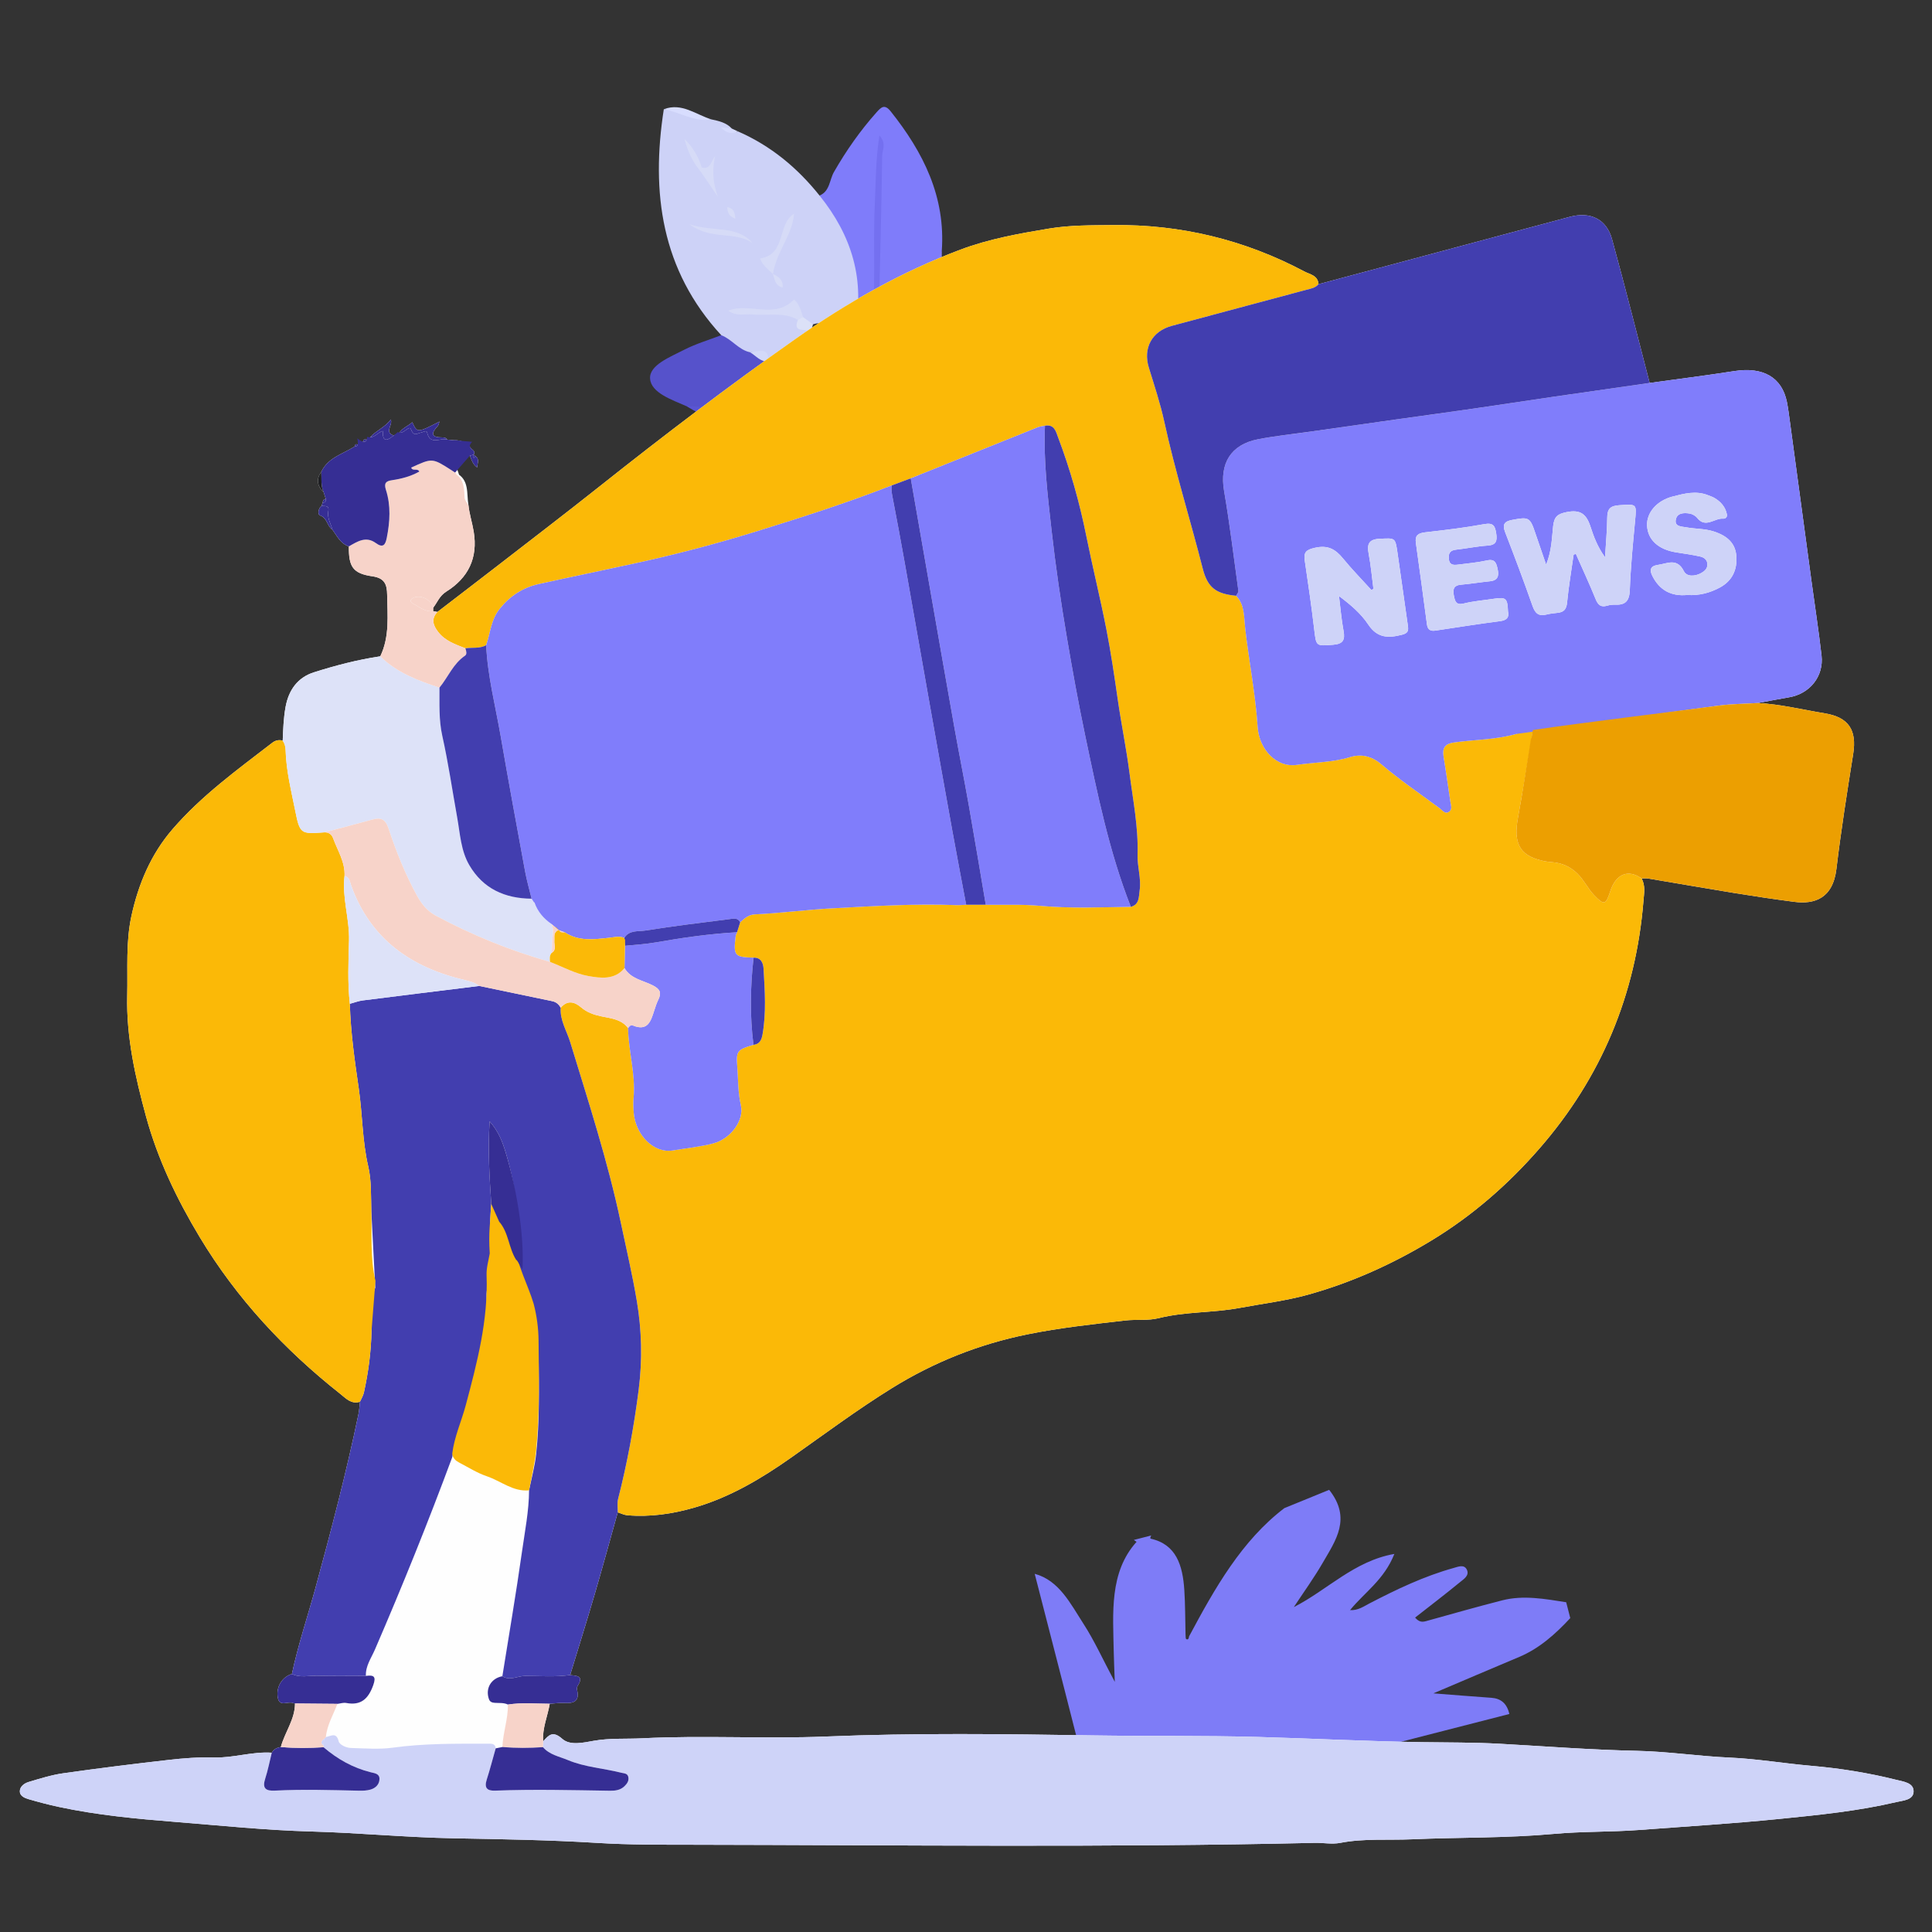 <?xml version="1.0" encoding="UTF-8" standalone="no"?>
<svg
   xmlns:dc="http://purl.org/dc/elements/1.1/"
   xmlns:cc="http://creativecommons.org/ns#"
   xmlns:rdf="http://www.w3.org/1999/02/22-rdf-syntax-ns#"
   xmlns:svg="http://www.w3.org/2000/svg"
   xmlns="http://www.w3.org/2000/svg"
   xmlns:sodipodi="http://sodipodi.sourceforge.net/DTD/sodipodi-0.dtd"
   xmlns:inkscape="http://www.inkscape.org/namespaces/inkscape"
   version="1.1"
   id="svg2"
   xml:space="preserve"
   width="1139.536"
   height="1139.536"
   viewBox="0 0 1139.536 1139.536"
   sodipodi:docname="news.ai"><rect x="0" y="0" width="1139.536" height="1139.536" fill="#333333" stroke="none"/><defs
     id="defs6"><clipPath
       clipPathUnits="userSpaceOnUse"
       id="clipPath18"><path
         d="M 0,854.652 H 854.652 V 0 H 0 Z"
         id="path16" /></clipPath></defs><sodipodi:namedview
     pagecolor="#ffffff"
     bordercolor="#666666"
     borderopacity="1"
     objecttolerance="10"
     gridtolerance="10"
     guidetolerance="10"
     inkscape:pageopacity="0"
     inkscape:pageshadow="2"
     inkscape:window-width="640"
     inkscape:window-height="480"
     id="namedview4" /><g
     id="g10"
     inkscape:groupmode="layer"
     inkscape:label="news"
     transform="matrix(1.333,0,0,-1.333,0,1139.536)"><g
       id="g12"><g
         id="g14"
         clip-path="url(#clipPath18)"><g
           id="g20"
           transform="translate(588.126,195.647)"><path
             d="m 0,0 c 10.017,-12.626 2.858,-22.405 -2.776,-32.164 -3.945,-6.83 -8.546,-13.16 -12.855,-19.714 14.736,7.474 26.683,20.415 44.478,23.52 -4.548,-11.482 -13.136,-16.933 -19.621,-24.869 3.533,-0.191 5.931,1.58 8.538,2.934 12.038,6.256 24.251,12.092 37.299,15.718 2.001,0.556 4.654,1.725 5.855,-0.739 1.266,-2.598 -1.396,-4.2 -2.928,-5.459 -6.542,-5.376 -13.259,-10.496 -19.967,-15.751 1.825,-2.135 3.29,-2.001 4.934,-1.544 11.21,3.12 22.403,6.307 33.676,9.184 9.29,2.37 18.791,0.634 28.245,-0.856 0.6,-2.338 1.199,-4.677 1.8,-7.015 -6.621,-7.123 -13.733,-13.457 -22.544,-17.162 -12.755,-5.364 -25.481,-10.808 -38.029,-16.136 8.361,-0.646 17.024,-1.36 25.688,-1.967 4.183,-0.292 6.881,-2.503 7.93,-7.163 -58.747,-15.066 -117.51,-30.075 -176.212,-45.313 -4.517,-1.173 -6.283,-0.836 -7.721,4.989 -8.437,34.181 -17.342,68.247 -26.088,102.353 10.818,-2.908 15.837,-13.236 21.62,-22.178 4.797,-7.418 8.514,-15.672 13.815,-25.633 -0.213,5.995 -0.389,9.502 -0.453,13.004 -0.324,17.503 -2.047,35.465 10.092,48.955 -0.404,0.279 -0.808,0.56 -1.213,0.839 2.574,0.659 5.146,1.319 7.718,1.98 -0.126,-0.254 -0.287,-0.494 -0.367,-0.767 -0.059,-0.198 -0.033,-0.634 -0.007,-0.639 11.452,-2.449 14.284,-11.852 14.998,-22.701 0.431,-6.542 0.375,-13.091 0.54,-19.637 0.085,-0.724 -0.03,-1.892 0.291,-2.089 0.837,-0.513 1.176,0.29 1.261,1.151 11.436,21.413 23.315,42.397 42.176,56.777"
             style="fill:#7e7cf7;fill-opacity:1;fill-rule:nonzero;stroke:none"
             id="path22" /></g><g
           id="g24"
           transform="translate(378.041,708.164)"><path
             d="m 0,0 c -6.242,0.255 -11.639,5.354 -18.302,3.192 -2.727,-1.129 -4.152,0.351 -5.199,2.584 -0.858,2.722 -2.506,3.335 -5.438,3.072 -6.812,-0.612 -13.672,0.264 -19.371,-0.015 7.263,-1.373 16.12,2.122 24.269,-2.212 0.248,-3.202 3.464,-4.382 4.717,-6.901 -1.548,-5.851 -3.095,-11.702 -4.642,-17.553 -0.758,-0.661 -1.631,-1.079 -2.616,-1.265 -3.977,-0.28 -7.531,0.833 -10.664,3.282 -2.322,4.224 -6.306,4.797 -10.582,4.735 -5,1.631 -9.487,3.865 -11.087,9.467 -26.486,28.752 -31.161,63.046 -25.405,99.99 7.437,0.351 13.735,-4.628 21.121,-4.519 3.278,-0.704 6.554,-1.415 8.97,-4.036 -0.516,-0.762 -1.529,-0.465 -2.148,-1.008 1.648,0.406 3.195,-1.125 4.869,-0.258 14.5,-6.333 26.298,-16.101 36.109,-28.396 4.41,-1.085 7.336,-4.083 9.454,-7.824 C 1.626,38.964 5.574,24.664 4.561,9.193 4.322,5.539 3.775,1.943 0,0"
             style="fill:#cdd2f7;fill-opacity:1;fill-rule:nonzero;stroke:none"
             id="path26" /></g><g
           id="g28"
           transform="translate(378.041,708.164)"><path
             d="m 0,0 c 4.964,22.649 -1.129,42.464 -15.409,60.169 4.601,1.937 4.346,6.893 6.364,10.414 5.409,9.435 11.593,18.273 18.83,26.39 1.987,2.228 3.557,3.875 6.253,0.495 C 30.504,79.33 40.425,59.595 38.667,35.556 36.321,26.813 33.778,18.13 30.977,9.522 26.174,2.407 23.08,-6.95 11.571,-5.258 c -1.026,1.249 -3.641,1.103 -3.198,3.642 2.704,18.513 1.208,37.179 1.942,55.765 0.329,8.302 0.382,16.603 0.986,24.87 C 10.043,59.283 10.412,39.498 9.729,19.749 9.469,12.213 11.859,4.092 6.562,-2.813 4.653,-2.666 2.776,-2.45 1.449,-0.822 0.898,-0.668 0.415,-0.394 0,0"
             style="fill:#7f7cfa;fill-opacity:1;fill-rule:nonzero;stroke:none"
             id="path30" /></g><g
           id="g32"
           transform="translate(340.102,694.858)"><path
             d="m 0,0 c 3.996,-1.389 7.991,-2.778 11.986,-4.168 1.272,-6.741 -1.389,-12.357 -5.058,-17.685 -6.162,-4.588 -13.099,-5.73 -20.543,-4.62 -7.553,2.044 -15.06,4.243 -22.505,6.651 -6.563,2.909 -15.891,5.935 -16.334,12.29 -0.419,6.013 8.898,9.572 14.943,12.704 5.232,2.712 11.002,4.384 16.535,6.518 C -16.275,9.927 -13.32,5.216 -8.217,4.13 -4.685,4.332 -2.323,2.204 0,0"
             style="fill:#5652cb;fill-opacity:1;fill-rule:nonzero;stroke:none"
             id="path34" /></g><g
           id="g36"
           transform="translate(409.018,717.686)"><path
             d="M 0,0 C 0.045,9.422 2.581,18.108 7.691,26.034 7.913,16.533 5.477,7.817 0,0"
             style="fill:#8380fe;fill-opacity:1;fill-rule:nonzero;stroke:none"
             id="path38" /></g><g
           id="g40"
           transform="translate(303.982,675.036)"><path
             d="M 0,0 C 8.235,0.265 15.745,-1.923 22.505,-6.651 14.256,-6.962 6.857,-4.398 0,0"
             style="fill:#5a55d5;fill-opacity:1;fill-rule:nonzero;stroke:none"
             id="path42" /></g><g
           id="g44"
           transform="translate(314.842,802.022)"><path
             d="M 0,0 C -7.637,-1.28 -14.027,3.263 -21.121,4.519 -13.112,7.542 -6.916,2.091 0,0"
             style="fill:#d8ddfe;fill-opacity:1;fill-rule:nonzero;stroke:none"
             id="path46" /></g><g
           id="g48"
           transform="translate(355.318,714.571)"><path
             d="M 0,0 4.421,-3.214 C 4.08,-4.371 3.739,-5.529 3.398,-6.687 1.816,-4.55 -4.84,-7.685 -2.267,-1.232 -1.623,-0.616 -1.111,0.244 0,0"
             style="fill:#dce1f7;fill-opacity:1;fill-rule:nonzero;stroke:none"
             id="path50" /></g><g
           id="g52"
           transform="translate(347.03,673.005)"><path
             d="M 0,0 C 1.686,5.895 3.372,11.791 5.058,17.686 5.72,17.566 6.382,17.447 7.044,17.327 7.045,17.326 6.909,17.506 6.909,17.506 6.729,11.825 4.985,6.594 2.327,1.627 1.551,1.085 0.776,0.542 0,0"
             style="fill:#4944c6;fill-opacity:1;fill-rule:nonzero;stroke:none"
             id="path54" /></g><g
           id="g56"
           transform="translate(349.357,674.633)"><path
             d="M 0,0 4.582,15.879 C 5.862,9.776 4.179,4.528 0,0"
             style="fill:#9d9be0;fill-opacity:1;fill-rule:nonzero;stroke:none"
             id="path58" /></g><g
           id="g60"
           transform="translate(379.49,707.342)"><path
             d="m 0,0 c 1.83,-0.482 3.66,-0.964 5.49,-1.445 0.826,0.644 1.371,0.423 1.675,-0.544 0.986,-0.816 1.972,-1.632 2.958,-2.447 C 6.662,-3.155 2.132,-4.313 0,0"
             style="fill:#9897f7;fill-opacity:1;fill-rule:nonzero;stroke:none"
             id="path62" /></g><g
           id="g64"
           transform="translate(326.533,796.719)"><path
             d="M 0,0 C -2.604,-1.214 -4.933,-0.963 -7.528,1.742 -5.474,1.539 -4.097,1.402 -2.721,1.266 -1.814,0.844 -0.907,0.422 0,0"
             style="fill:#d6dbfd;fill-opacity:1;fill-rule:nonzero;stroke:none"
             id="path66" /></g><g
           id="g68"
           transform="translate(355.318,714.571)"><path
             d="m 0,0 c -0.756,-0.411 -1.511,-0.822 -2.267,-1.232 -6.29,3.661 -13.262,1.688 -19.909,2.393 -3.501,0.37 -7.231,-1.024 -10.886,1.657 9.246,3.761 20.467,-3.922 29.067,4.936 C -2.026,6.243 -0.886,3.196 0,0"
             style="fill:#d6dbf7;fill-opacity:1;fill-rule:nonzero;stroke:none"
             id="path70" /></g><g
           id="g72"
           transform="translate(342.007,733.621)"><path
             d="M 0,0 C -2.149,2.082 -4.682,3.847 -5.684,6.877 6.026,8.65 1.788,22.105 9.348,26.67 8.609,17.203 1.397,9.584 0.008,0.005 Z"
             style="fill:#d6dbf7;fill-opacity:1;fill-rule:nonzero;stroke:none"
             id="path74" /></g><g
           id="g76"
           transform="translate(305.092,755.648)"><path
             d="M 0,0 C 10.605,-3.594 20.867,-0.218 27.892,-8.338 20.114,-2.893 9.583,-7.227 0,0"
             style="fill:#d6dbf7;fill-opacity:1;fill-rule:nonzero;stroke:none"
             id="path78" /></g><g
           id="g80"
           transform="translate(310.499,780.775)"><path
             d="M 0,0 C 3.932,-1.101 4.027,2.801 5.882,4.915 4.524,-1.394 4.974,-7.049 7.136,-12.97 4.585,-9.227 2.035,-5.484 -0.516,-1.741 -0.947,-1.192 -1.014,-0.752 -0.718,-0.418 -0.422,-0.085 -0.184,0.054 0,0"
             style="fill:#d6dbf7;fill-opacity:1;fill-rule:nonzero;stroke:none"
             id="path82" /></g><g
           id="g84"
           transform="translate(310.499,780.775)"><path
             d="M 0,0 C -0.172,-0.58 -0.344,-1.161 -0.516,-1.741 -4.018,2.377 -6.245,7.195 -7.612,12.563 -3.993,9.09 -1.517,4.865 0,0"
             style="fill:#d6dbf7;fill-opacity:1;fill-rule:nonzero;stroke:none"
             id="path86" /></g><g
           id="g88"
           transform="translate(340.102,694.858)"><path
             d="M 0,0 C -3.564,-0.265 -5.568,2.574 -8.217,4.13 -4.684,4.333 0.046,6.917 0,0"
             style="fill:#d3d9f9;fill-opacity:1;fill-rule:nonzero;stroke:none"
             id="path90" /></g><g
           id="g92"
           transform="translate(342.015,733.627)"><path
             d="m 0,0 c 2.46,-1.136 4.543,-2.548 4.304,-5.96 -3.398,0.756 -3.503,3.613 -4.312,5.955 z"
             style="fill:#d7dcf7;fill-opacity:1;fill-rule:nonzero;stroke:none"
             id="path94" /></g><g
           id="g96"
           transform="translate(321.823,763.25)"><path
             d="M 0,0 C 2.795,-0.621 3.355,-2.363 3.542,-5.155 0.861,-4.127 0.046,-2.564 0,0"
             style="fill:#d7dcf7;fill-opacity:1;fill-rule:nonzero;stroke:none"
             id="path98" /></g><g
           id="g100"
           transform="translate(386.655,705.353)"><path
             d="m 0,0 c -0.566,0.159 -1.125,0.34 -1.676,0.542 3.039,19.405 1.171,38.989 2.097,58.474 0.466,9.811 0.357,19.643 2.036,30.52 C 5.73,86.082 3.726,83.137 3.688,80.625 3.34,57.19 2.806,33.757 2.195,10.328 2.104,6.812 2.629,3.033 0,0"
             style="fill:#7470f0;fill-opacity:1;fill-rule:nonzero;stroke:none"
             id="path102" /></g><g
           id="g104"
           transform="translate(197.863,660.339)"><path
             d="m 0,0 c 1.956,-1.105 8.068,-6.025 10.024,-7.13 0.798,-1.667 1.126,-3.617 3.234,-5.176 0.13,2.001 1.112,3.583 -0.679,4.987 -0.294,0.186 -0.588,0.371 -0.883,0.557 l 0.089,0.143 c 0.755,1.411 -0.431,1.957 -1.198,2.69 C 8.743,-1.081 5.98,-0.18 2.764,-0.241 1.843,-0.161 0.921,-0.081 0,0 -0.473,0.846 -1.29,0.994 -2.136,0.987 -7.084,0.95 -7.276,2.777 -4.168,6.018 -3.789,6.414 -3.73,7.119 -3.41,7.987 -13.249,2.941 -13.249,2.941 -15.436,7.71 -17.273,6.02 -19.727,5.223 -21.157,3.08 -21.984,2.663 -22.812,2.246 -23.64,1.829 -28.009,3.281 -23.909,6.439 -24.959,8.912 -27.501,5.417 -31.455,4.033 -34.081,1.043 -34.597,0.695 -35.114,0.348 -35.63,0 c -0.805,0.184 -1.487,0.149 -1.603,-0.897 -0.795,-0.442 -1.59,-0.884 -2.385,-1.326 -0.927,0.526 -1.147,-0.107 -1.325,-0.809 -5.222,-3.347 -11.809,-4.899 -14.754,-11.235 -2.413,-3.33 -1.751,-6.298 1.057,-9.016 0.309,-0.978 0.619,-1.955 0.928,-2.933 -0.949,-0.127 -1.293,-0.763 -1.365,-1.626 -0.172,-0.478 -0.343,-0.955 -0.515,-1.433 -1.602,-1.226 -1.641,-3.95 -0.766,-4.224 3.362,-1.053 3.161,-4.817 5.601,-6.364 2.048,-2.826 3.571,-6.169 7.265,-7.374 -0.103,-9.038 1.734,-11.998 10.485,-13.253 5.469,-0.784 6.379,-3.802 6.442,-8.067 0.137,-9.228 1.174,-18.571 -3.034,-27.322 -9.996,-1.482 -19.767,-4.038 -29.358,-7.075 -7.193,-2.278 -11.198,-7.841 -12.554,-15.366 -0.889,-4.935 -1.061,-9.894 -1.254,-14.869 -1.738,0.504 -3.276,0.099 -4.687,-0.989 -15.428,-11.893 -31.278,-23.362 -44.084,-38.208 -9.506,-11.02 -15.055,-24.119 -18.161,-38.332 -2.554,-11.685 -1.586,-23.496 -1.872,-35.273 -0.446,-18.314 3.566,-36.029 8.304,-53.42 5.168,-18.962 13.672,-36.696 23.859,-53.607 16.28,-27.022 37.382,-49.651 62.009,-69.135 2.509,-1.985 4.904,-4.799 8.813,-3.559 -0.213,-1.809 -0.291,-3.644 -0.659,-5.421 -5.351,-25.812 -12.047,-51.291 -18.967,-76.717 -3.478,-12.775 -7.738,-25.336 -10.492,-38.308 -4.297,-1.268 -7.17,-5.778 -6.214,-10.639 0.799,-4.059 4.434,-1.344 6.621,-2.214 0.305,-0.121 0.646,-0.15 0.97,-0.222 -0.029,-7.09 -4.528,-12.722 -6.274,-19.252 -1.698,-0.266 -3.144,-0.931 -4.008,-2.522 -8.677,0.58 -17.038,-2.395 -25.742,-2.121 -6.604,0.208 -13.276,-0.319 -19.856,-1.066 -15.591,-1.771 -31.168,-3.711 -46.704,-5.918 -5.187,-0.737 -10.274,-2.345 -15.317,-3.856 -1.854,-0.555 -3.852,-1.973 -3.866,-4.124 -0.014,-2.048 2.11,-2.961 3.822,-3.461 4.444,-1.298 8.933,-2.477 13.459,-3.448 17.008,-3.649 34.373,-5.259 51.601,-6.637 19.959,-1.596 39.94,-3.678 59.962,-4.227 21.072,-0.577 42.065,-2.619 63.116,-3.012 21.264,-0.396 42.51,-0.735 63.747,-2.05 13.928,-0.862 27.947,-0.786 41.868,-0.806 91.788,-0.134 183.584,-1.281 275.364,0.835 3.792,0.087 7.634,-0.716 11.312,-0.005 10.525,2.037 21.212,1.114 31.773,1.58 20.894,0.921 41.866,0.474 62.724,2.386 12.573,1.153 25.177,0.791 37.765,1.739 20.793,1.566 41.59,2.83 62.36,4.92 17.286,1.739 34.502,3.45 51.425,7.424 3.1,0.728 7.756,0.902 7.647,4.901 -0.101,3.673 -4.468,4.151 -7.727,4.966 -12.373,3.092 -24.902,5.085 -37.612,6.19 -12.016,1.046 -23.972,3.093 -36.001,3.626 -13.752,0.61 -27.388,2.712 -41.112,3 -20.248,0.425 -40.415,1.996 -60.616,3.122 -11.444,0.639 -22.939,0.543 -34.375,0.711 -24.216,0.357 -48.384,1.633 -72.577,2.302 -24.286,0.673 -48.583,0.299 -72.877,0.683 -39.435,0.624 -78.905,1.136 -118.372,-0.49 -27.072,-1.115 -54.224,0.598 -81.308,-0.79 -7.079,-0.363 -14.191,0.159 -21.305,-1.085 -4.583,-0.802 -10.541,-2.261 -13.997,0.8 -4.304,3.811 -6.004,1.698 -8.516,-1.083 -0.417,5.792 1.973,11.091 2.922,16.642 2.116,0.137 4.243,0.483 6.345,0.366 4.142,-0.23 6.964,0.585 5.771,5.69 -0.139,0.594 -0.072,1.417 0.248,1.907 2.888,4.425 -0.469,4.408 -3.327,4.766 3.667,12.041 7.437,24.052 10.974,36.132 3.487,11.914 6.738,23.897 10.093,35.851 1.412,-0.448 2.802,-1.175 4.242,-1.297 10.049,-0.846 19.878,0.578 29.514,3.353 15.861,4.569 29.842,12.913 43.171,22.319 14.686,10.363 29.112,21.103 44.396,30.585 18.522,11.493 38.474,19.43 59.871,23.78 14.308,2.908 28.778,4.47 43.256,6.145 4.989,0.576 10.105,-0.159 14.886,1.037 11.801,2.954 23.988,2.301 35.89,4.533 10.096,1.893 20.411,3.123 30.254,5.867 19.26,5.37 37.363,13.531 54.581,23.976 18.193,11.036 33.929,24.825 47.726,40.652 27.355,31.381 42.753,68.111 46.068,109.725 0.259,3.245 0.904,6.662 -0.832,9.802 0.992,-0.003 2.005,0.131 2.97,-0.03 12.797,-2.138 25.574,-4.386 38.381,-6.463 8.706,-1.411 17.434,-2.714 26.182,-3.85 8.97,-1.166 17.107,1.451 18.68,14.628 2.03,16.994 4.724,33.915 7.411,50.823 1.678,10.551 -2.001,16.229 -12.577,17.962 -9.844,1.613 -19.563,4.05 -29.579,4.551 4.568,0.846 9.125,1.763 13.708,2.524 9.2,1.529 15.494,9.239 14.443,18.481 -1.238,10.902 -2.931,21.752 -4.405,32.628 -3.194,23.565 -6.369,47.133 -9.564,70.698 -0.403,2.967 -0.761,5.947 -1.352,8.879 -2.202,10.918 -10.57,15.653 -23.212,13.679 -12.475,-1.948 -25.011,-3.517 -37.52,-5.253 -5.516,21.211 -10.823,42.48 -16.644,63.607 -2.471,8.971 -9.646,12.322 -18.75,9.88 -37.049,-9.936 -74.1,-19.865 -111.151,-29.797 -0.236,3.919 -3.751,4.303 -6.255,5.632 -26.49,14.054 -54.772,20.889 -84.735,20.528 C 285.113,94.823 275.77,94.959 266.262,93.38 252.943,91.167 239.72,88.799 227.136,84.076 200.983,74.261 176.804,60.506 154.035,44.482 124.5,23.697 95.773,1.798 67.482,-20.666 52.241,-32.769 36.772,-44.586 21.383,-56.503 12.84,-63.118 4.25,-69.671 -4.318,-76.252 c -0.633,0.123 -1.266,0.246 -1.899,0.37 0.009,0.5 0.019,1 0.029,1.5 1.88,2.397 2.734,5.22 5.799,7.139 9.651,6.044 14.092,14.788 12.12,26.596 -0.655,3.923 -1.904,7.703 -2.315,11.653 -0.916,5.159 0.577,11.259 -5.611,14.359 l 1.748,-1.76"
             style="fill:#fefefe;fill-opacity:1;fill-rule:nonzero;stroke:none"
             id="path106" /></g><g
           id="g108"
           transform="translate(726.369,466.167)"><path
             d="m 0,0 c 1.736,-3.138 1.092,-6.555 0.833,-9.8 -3.315,-41.614 -18.713,-78.345 -46.068,-109.725 -13.797,-15.828 -29.534,-29.616 -47.726,-40.652 -17.219,-10.445 -35.321,-18.606 -54.581,-23.976 -9.844,-2.744 -20.158,-3.974 -30.255,-5.868 -11.901,-2.231 -24.089,-1.578 -35.89,-4.532 -4.781,-1.196 -9.896,-0.461 -14.885,-1.037 -14.479,-1.675 -28.949,-3.237 -43.256,-6.145 -21.398,-4.35 -41.35,-12.287 -59.872,-23.78 -15.283,-9.482 -29.709,-20.222 -44.396,-30.586 -13.329,-9.405 -27.31,-17.75 -43.17,-22.318 -9.636,-2.775 -19.465,-4.199 -29.515,-3.353 -1.44,0.122 -2.829,0.849 -4.241,1.295 0.033,1.99 -0.323,4.079 0.157,5.955 4.07,15.904 7.019,32.012 9.093,48.288 1.673,13.122 1.36,26.333 -0.816,39.256 -1.973,11.719 -4.691,23.37 -7.165,35.024 -5.738,27.021 -14.27,53.192 -22.311,79.535 -1.532,5.02 -4.598,9.666 -4.219,15.227 2.964,3.46 6.082,2.693 9.06,0.147 2.598,-2.221 5.519,-3.239 8.856,-3.949 4.231,-0.9 8.912,-1.252 11.905,-5.186 0.162,-10.273 3.354,-20.299 2.464,-30.669 -0.198,-2.31 -0.141,-4.67 0.062,-6.984 0.846,-9.656 8.844,-17.911 17.253,-16.518 6.018,0.998 12.169,1.581 18.082,3.168 7.366,1.977 13.621,9.975 12.025,16.881 -1.305,5.645 -1.123,11.187 -1.566,16.781 -0.565,7.136 -0.185,7.748 7.169,9.916 2.648,0.253 3.559,2.123 3.963,4.373 1.744,9.712 1.056,19.488 0.499,29.233 -0.136,2.384 -0.979,5.065 -4.417,4.949 -8.486,0.245 -8.949,0.785 -7.949,9.467 0.07,0.613 0.42,1.193 0.641,1.788 0.463,1.466 0.927,2.933 1.39,4.4 1.835,1.706 3.715,3.369 6.389,3.496 11.537,0.55 23.04,2.081 34.502,2.693 18.16,0.97 36.395,2.126 54.635,1.411 1.484,-0.058 2.977,0.101 4.464,0.159 2.886,-0.001 5.775,-0.002 8.664,-0.003 7.972,-0.116 15.991,0.268 23.907,-0.46 13.441,-1.236 26.854,-0.651 40.285,-0.451 3.841,1.033 3.488,4.396 3.897,7.231 0.772,5.342 -1.086,10.569 -0.92,15.878 0.376,12.181 -2.028,24.082 -3.564,36.06 -1.388,10.815 -3.61,21.529 -5.163,32.299 -1.513,10.494 -3.047,20.983 -5.082,31.373 -2.705,13.812 -6.109,27.485 -8.887,41.284 -2.986,14.835 -7.084,29.328 -12.424,43.47 -0.996,2.639 -1.645,6.037 -5.852,5.291 -1.116,-0.246 -2.293,-0.339 -3.34,-0.758 -18.694,-7.486 -37.372,-15.012 -56.054,-22.528 -2.81,-1.052 -5.621,-2.104 -8.432,-3.156 -19.652,-7.682 -39.733,-14.112 -59.873,-20.346 -17.443,-5.398 -35.1,-10.044 -52.939,-13.956 -14.409,-3.16 -28.862,-6.118 -43.264,-9.307 -7.029,-1.557 -12.67,-5.179 -17.324,-10.936 -3.94,-4.875 -4.14,-10.73 -6.035,-16.136 -2.892,-1.604 -6.133,-0.89 -9.194,-1.379 -4.445,1.732 -8.992,3.265 -12.081,7.285 -2.229,2.901 -3.156,5.766 -0.294,8.8 8.569,6.582 17.159,13.135 25.701,19.75 15.39,11.916 30.858,23.734 46.1,35.837 28.291,22.464 57.018,44.363 86.552,65.148 22.769,16.024 46.949,29.779 73.102,39.594 12.584,4.723 25.806,7.09 39.126,9.304 9.508,1.579 18.85,1.443 28.275,1.556 29.963,0.362 58.245,-6.473 84.736,-20.527 2.504,-1.329 6.018,-1.713 6.254,-5.631 -1.37,-1.692 -3.434,-1.961 -5.327,-2.471 -19.85,-5.344 -39.722,-10.609 -59.569,-15.965 -8.832,-2.383 -12.8,-9.873 -10.162,-18.469 2.432,-7.924 5.072,-15.824 6.833,-23.906 4.768,-21.892 11.474,-43.264 16.998,-64.95 2.188,-8.591 5.88,-11.224 14.781,-12.108 3.853,-3.924 3.475,-9.459 3.986,-14.03 1.638,-14.661 4.582,-29.15 5.541,-43.9 0.669,-10.278 8.554,-18.202 17.284,-16.899 7.847,1.172 15.851,1.078 23.6,3.442 4.774,1.456 9.405,0.627 13.844,-3.148 8.221,-6.992 17.204,-13.09 25.899,-19.524 1.14,-0.844 2.224,-2.536 3.852,-1.636 1.824,1.009 1.059,2.876 0.809,4.511 -1.028,6.706 -1.919,13.434 -3.036,20.124 -0.627,3.76 0.724,5.599 4.509,6.142 9.186,1.319 18.56,1.177 27.598,3.774 2.241,0.643 5.906,4.601 7.463,1.751 0.505,3.06 -4.198,-25.479 -6.635,-38.845 -1.847,-9.982 0.148,-15.384 7.689,-18.094 2.307,-0.83 4.805,-1.352 7.251,-1.527 4.524,-0.326 8.212,-1.945 11.481,-5.181 2.882,-2.853 4.52,-6.558 7.295,-9.439 4.376,-4.544 5.149,-4.377 7.138,1.752 C -11.373,2.011 -5.908,4.238 0,0"
             style="fill:#fbb907;fill-opacity:1;fill-rule:nonzero;stroke:none"
             id="path110" /></g><g
           id="g112"
           transform="translate(746.546,591.598)"><path
             d="m 0,0 c 5.267,-0.337 10.089,0.93 14.535,3.348 5.373,2.923 7.632,7.774 7.224,13.746 -0.389,5.671 -3.824,9.014 -9.966,11.006 -4.049,1.314 -8.233,1.087 -12.3,1.858 -1.908,0.361 -5.117,0.218 -4.543,3.337 0.565,3.066 3.567,3.149 6.083,2.747 1.213,-0.193 2.621,-0.966 3.375,-1.923 3.747,-4.751 7.658,-0.034 11.456,-0.339 1.133,-0.092 1.943,0.74 1.698,1.935 -0.673,3.308 -2.749,5.624 -5.598,7.274 -0.853,0.494 -1.822,0.788 -2.744,1.158 -5.312,2.134 -10.555,0.73 -15.687,-0.59 -7.047,-1.814 -11.569,-7.209 -11.291,-12.866 0.308,-6.246 4.928,-10.524 12.745,-11.81 3.604,-0.593 7.24,-1.048 10.79,-1.872 C 7.338,16.647 8.886,15.674 8.936,13.608 8.982,11.653 7.716,10.568 6.235,9.731 3.473,8.167 -0.194,7.986 -1.47,10.532 -4.492,16.562 -8.796,13.89 -12.967,13.314 -16.219,12.865 -16.786,11.166 -15.413,8.43 -12.19,2.004 -6.931,-0.669 0,0 m -79.297,-7.246 c -0.201,5.795 -0.905,6.388 -6.224,5.579 -4.437,-0.674 -8.956,-1.011 -13.291,-2.09 -3.495,-0.869 -3.927,0.99 -4.425,3.466 -0.541,2.69 -0.193,4.542 3.115,4.838 4.302,0.386 8.575,1.088 12.874,1.531 3.415,0.352 4.026,2.294 3.399,5.241 -0.557,2.625 -1.041,4.8 -4.762,3.969 -4.201,-0.937 -8.532,-1.299 -12.814,-1.857 -2.15,-0.281 -3.907,-0.157 -4.07,2.824 -0.144,2.626 0.93,3.537 3.351,3.809 4.624,0.521 9.209,1.494 13.842,1.797 3.802,0.249 4.275,2.065 3.809,5.269 -0.477,3.266 -1.174,4.986 -5.295,4.223 -8.647,-1.599 -17.409,-2.619 -26.153,-3.628 -3.078,-0.356 -4.583,-1.33 -4.116,-4.656 1.691,-12.013 3.307,-24.038 4.901,-36.065 0.309,-2.339 1.51,-3.097 3.759,-2.757 9.529,1.44 19.051,2.934 28.606,4.177 3.074,0.4 4.085,1.744 3.494,4.33 m -59.53,9.885 c -0.319,-0.128 -0.638,-0.256 -0.956,-0.385 -4.204,4.634 -8.598,9.113 -12.555,13.95 -3.328,4.067 -6.669,5.97 -12.338,4.689 -3.858,-0.872 -5.099,-1.882 -4.544,-5.641 1.482,-10.037 2.957,-20.079 4.141,-30.153 0.929,-7.9 0.719,-7.725 8.428,-7.12 4.255,0.334 5.36,2.021 4.596,6.086 -0.958,5.101 -1.368,10.304 -2.014,15.463 5.1,-3.808 9.708,-7.736 12.93,-12.586 4.069,-6.122 8.993,-6.078 15.049,-4.503 2.446,0.637 2.828,1.69 2.519,3.825 -1.578,10.861 -3.044,21.737 -4.643,32.595 -0.974,6.627 -1.037,6.307 -7.733,6.022 -4.94,-0.21 -5.822,-2.307 -4.991,-6.669 0.979,-5.139 1.43,-10.378 2.111,-15.573 m 88.572,15.217 c 0.327,0.113 0.653,0.225 0.981,0.337 2.929,-6.63 6,-13.205 8.718,-19.921 1.069,-2.639 2.314,-3.86 5.189,-2.995 1.097,0.33 2.308,0.47 3.455,0.42 4.577,-0.2 6.34,1.668 6.516,6.476 0.369,10.128 1.352,20.241 2.306,30.338 0.756,7.996 0.919,7.73 -7.059,7.201 -3.887,-0.258 -5.201,-1.651 -5.234,-5.427 -0.051,-5.556 -0.586,-11.107 -0.968,-17.578 -3.399,4.663 -5.034,9.228 -6.485,13.657 -1.818,5.551 -4.518,7.497 -10.462,6.321 -3.981,-0.788 -5.537,-1.943 -6.012,-6.141 -0.593,-5.256 -0.574,-10.768 -3.11,-17.125 -1.882,5.484 -3.344,9.664 -4.75,13.864 -2.393,7.145 -2.895,7.347 -10.301,5.928 -3.431,-0.657 -4.406,-1.997 -3.089,-5.409 4.191,-10.848 8.302,-21.733 12.144,-32.708 1.178,-3.365 2.826,-4.604 6.242,-3.725 1.603,0.412 3.279,0.559 4.931,0.751 2.71,0.315 3.808,1.601 4.092,4.511 0.69,7.102 1.897,14.154 2.896,21.225 m -25.461,-79.351 c -9.038,-2.596 -18.412,-2.454 -27.597,-3.773 -3.786,-0.543 -5.137,-2.382 -4.509,-6.143 1.116,-6.69 2.008,-13.417 3.035,-20.123 0.25,-1.635 1.016,-3.503 -0.809,-4.511 -1.628,-0.9 -2.712,0.792 -3.852,1.636 -8.695,6.433 -17.678,12.532 -25.899,19.524 -4.439,3.775 -9.07,4.604 -13.843,3.148 -7.749,-2.364 -15.753,-2.27 -23.601,-3.442 -8.73,-1.303 -16.615,6.62 -17.284,16.899 -0.959,14.75 -3.903,29.239 -5.541,43.9 -0.511,4.571 -0.133,10.106 -3.983,14.028 0.356,0.73 1.098,1.515 1.006,2.185 -2.018,14.733 -3.808,29.51 -6.322,44.162 -2.086,12.155 2.907,20.579 15.091,22.93 7.45,1.438 15.027,2.22 22.549,3.289 12.925,1.838 25.849,3.679 38.777,5.5 11.288,1.591 22.586,3.117 33.868,4.746 11.782,1.701 23.548,3.518 35.328,5.234 14.227,2.072 28.461,4.092 42.692,6.134 12.508,1.735 25.045,3.305 37.52,5.253 12.642,1.974 21.01,-2.762 23.212,-13.68 0.591,-2.931 0.949,-5.912 1.352,-8.879 3.195,-23.564 6.37,-47.132 9.564,-70.697 1.474,-10.876 3.167,-21.726 4.405,-32.628 C 60.494,-36.045 54.2,-43.755 45,-45.284 c -4.583,-0.761 -9.14,-1.678 -13.701,-2.525 -5.811,-0.363 -11.673,-0.38 -17.435,-1.151 -22.757,-3.043 -45.497,-6.218 -68.207,-9.593"
             style="fill:#807dfb;fill-opacity:1;fill-rule:nonzero;stroke:none"
             id="path114" /></g><g
           id="g116"
           transform="translate(240.321,84.338)"><path
             d="m 0,0 c 2.512,2.781 4.212,4.894 8.516,1.083 3.456,-3.061 9.414,-1.602 13.997,-0.8 7.114,1.244 14.226,0.722 21.305,1.085 27.084,1.388 54.236,-0.325 81.308,0.79 39.467,1.626 78.937,1.113 118.372,0.49 24.294,-0.384 48.591,-0.01 72.877,-0.683 24.193,-0.669 48.361,-1.945 72.577,-2.302 11.436,-0.168 22.931,-0.072 34.375,-0.711 20.201,-1.126 40.368,-2.697 60.616,-3.122 13.725,-0.288 27.36,-2.39 41.112,-3 12.029,-0.533 23.985,-2.58 36.001,-3.626 12.71,-1.105 25.239,-3.098 37.612,-6.19 3.259,-0.815 7.626,-1.293 7.727,-4.966 0.109,-3.999 -4.547,-4.173 -7.647,-4.902 -16.923,-3.973 -34.139,-5.684 -51.425,-7.423 -20.77,-2.09 -41.567,-3.354 -62.36,-4.92 -12.588,-0.948 -25.192,-0.586 -37.765,-1.739 -20.858,-1.912 -41.83,-1.465 -62.724,-2.386 -10.561,-0.466 -21.248,0.457 -31.773,-1.58 -3.678,-0.711 -7.52,0.092 -11.312,0.005 -91.78,-2.116 -183.577,-0.969 -275.364,-0.835 -13.921,0.02 -27.94,-0.056 -41.868,0.806 -21.237,1.315 -42.483,1.654 -63.747,2.05 -21.051,0.393 -42.044,2.435 -63.116,3.012 -20.023,0.549 -40.003,2.631 -59.962,4.227 -17.228,1.378 -34.593,2.988 -51.601,6.637 -4.526,0.971 -9.015,2.15 -13.459,3.448 -1.712,0.5 -3.836,1.413 -3.822,3.461 0.014,2.151 2.012,3.569 3.866,4.124 5.043,1.511 10.13,3.119 15.317,3.856 15.536,2.207 31.113,4.147 46.704,5.918 6.58,0.747 13.252,1.274 19.856,1.066 8.704,-0.274 17.065,2.701 25.742,2.121 -0.954,-3.848 -1.701,-7.765 -2.917,-11.529 -1.369,-4.236 0.266,-5.448 4.253,-5.242 12.471,0.644 24.943,0.238 37.416,-0.035 1.645,-0.036 3.366,0.047 4.931,0.498 2.201,0.634 3.881,2.198 3.97,4.595 0.092,2.459 -2.127,2.629 -3.874,3.061 -7.884,1.945 -14.733,5.829 -20.865,11.066 0.108,0.258 0.111,0.518 0.014,0.778 l 0.176,2.865 c 0.278,0.295 0.557,0.59 0.836,0.886 2.183,0.335 4.618,2.379 5.672,-1.945 0.35,-1.439 3.24,-2.855 5.408,-2.909 6.161,-0.153 12.422,-0.705 18.474,0.132 14.063,1.945 28.156,1.756 42.266,1.771 1.536,0.002 3.111,0.077 3.326,-2.054 -1.313,-4.622 -2.513,-9.281 -3.977,-13.854 -1.158,-3.615 0.106,-5.005 3.71,-4.865 16.949,0.656 33.897,0.216 50.846,-0.047 2.361,-0.036 4.654,0.276 6.463,2.067 1.105,1.096 1.954,2.301 1.645,3.952 -0.323,1.726 -1.827,1.622 -3.092,1.94 -7.874,1.985 -16.133,2.453 -23.687,5.62 C 7.132,-6.664 2.81,-5.931 -0.082,-2.542 -0.055,-1.694 -0.027,-0.848 0,0"
             style="fill:#ced3f8;fill-opacity:1;fill-rule:nonzero;stroke:none"
             id="path118" /></g><g
           id="g120"
           transform="translate(164.305,318.916)"><path
             d="m 0,0 c -0.208,6.633 0.125,13.464 -1.369,19.834 -2.666,11.368 -2.521,22.999 -4.193,34.45 -1.807,12.385 -3.592,24.915 -3.949,37.507 1.916,0.503 3.8,1.25 5.748,1.497 17.168,2.186 34.348,4.282 51.525,6.405 10.758,-2.246 21.514,-4.5 32.274,-6.732 1.743,-0.362 2.932,-1.374 3.744,-2.904 -0.378,-5.559 2.688,-10.205 4.22,-15.225 8.041,-26.343 16.573,-52.514 22.311,-79.535 2.474,-11.654 5.192,-23.305 7.165,-35.024 2.176,-12.923 2.489,-26.134 0.816,-39.256 -2.074,-16.276 -5.023,-32.384 -9.093,-48.288 -0.48,-1.876 -0.124,-3.965 -0.157,-5.955 -3.355,-11.952 -6.606,-23.935 -10.094,-35.849 -3.536,-12.08 -7.306,-24.091 -10.973,-36.131 -6.595,-0.958 -13.233,-0.408 -19.844,-0.395 -3.387,0.008 -6.756,-2.301 -10.15,-0.14 2.926,18.354 6.082,36.677 8.678,55.077 1.272,9.016 3.087,18.002 3.137,27.172 1.068,5.331 2.543,10.618 3.125,16.003 1.579,14.583 1.246,29.246 1.075,43.885 -0.059,4.967 -0.777,9.901 -2.179,14.726 -2.637,9.074 -5.13,18.191 -7.683,27.29 0.261,0.413 0.73,0.815 0.753,1.241 0.844,15.654 -0.814,31.08 -5.346,46.051 C 58.15,30.296 56.477,35.175 52.34,39.785 51.508,26.884 52.286,15.062 53.069,3.239 52.024,-7.404 52.953,-18.09 52.4,-28.745 c -0.542,-2.918 -1.53,-5.736 -1.404,-8.796 0.742,-17.975 -4.195,-34.937 -9.211,-51.911 -1.916,-6.484 -5.055,-12.587 -5.985,-19.369 -10.616,-28.683 -22.068,-57.029 -34.198,-85.105 -1.624,-3.759 -4.198,-7.261 -4.01,-11.668 -7.157,0.001 -14.318,-0.139 -21.468,0.063 -3.754,0.105 -7.629,-1.015 -11.269,0.796 2.754,12.972 7.015,25.533 10.493,38.308 6.92,25.426 13.616,50.905 18.966,76.717 0.369,1.776 0.446,3.612 0.659,5.42 0.594,1.363 1.432,2.675 1.747,4.102 1.966,8.929 3.182,17.959 3.354,27.118 0.122,6.464 -0.619,13 1.668,19.295"
             style="fill:#423eaf;fill-opacity:1;fill-rule:nonzero;stroke:none"
             id="path122" /></g><g
           id="g124"
           transform="translate(164.379,265.845)"><path
             d="m 0,0 c -0.172,-9.159 -1.388,-18.188 -3.354,-27.118 -0.315,-1.427 -1.153,-2.738 -1.748,-4.102 -3.907,-1.239 -6.303,1.575 -8.812,3.56 -24.627,19.484 -45.729,42.113 -62.009,69.136 -10.187,16.91 -18.691,34.644 -23.858,53.606 -4.739,17.392 -8.751,35.106 -8.305,53.42 0.287,11.777 -0.682,23.588 1.872,35.273 3.107,14.213 8.655,27.312 18.162,38.332 12.805,14.846 28.655,26.315 44.083,38.208 1.411,1.088 2.949,1.494 4.688,0.99 0.886,-1.273 1.233,-2.689 1.278,-4.234 0.262,-9.028 2.447,-17.78 4.205,-26.558 2.123,-10.606 2.44,-10.543 12.952,-9.785 1.884,0.076 3.229,-0.885 3.827,-2.535 1.994,-5.496 5.403,-10.573 5.09,-16.77 -1.156,-9.684 2.269,-19.032 1.983,-28.712 -0.274,-9.262 -0.653,-18.572 0.36,-27.838 0.358,-12.603 2.143,-25.134 3.95,-37.519 1.672,-11.451 1.527,-23.082 4.193,-34.45 1.494,-6.37 1.161,-13.201 1.369,-19.834 0.322,-10.289 -0.608,-20.642 1.82,-30.813"
             style="fill:#fbb907;fill-opacity:1;fill-rule:nonzero;stroke:none"
             id="path126" /></g><g
           id="g128"
           transform="translate(729.935,685.426)"><path
             d="m 0,0 c -14.23,-2.042 -28.465,-4.062 -42.691,-6.134 -11.781,-1.716 -23.546,-3.533 -35.329,-5.234 -11.282,-1.629 -22.58,-3.154 -33.868,-4.745 -12.927,-1.822 -25.851,-3.663 -38.777,-5.5 -7.522,-1.07 -15.099,-1.851 -22.549,-3.29 -12.183,-2.351 -17.177,-10.774 -15.091,-22.93 2.514,-14.652 4.304,-29.428 6.323,-44.162 0.091,-0.67 -0.651,-1.455 -1.006,-2.185 -8.905,0.887 -12.596,3.519 -14.784,12.11 -5.525,21.686 -12.23,43.058 -16.999,64.95 -1.76,8.082 -4.401,15.982 -6.833,23.907 -2.637,8.595 1.331,16.085 10.163,18.468 19.846,5.356 39.718,10.621 59.569,15.965 1.893,0.51 3.957,0.78 5.327,2.471 37.051,9.931 74.103,19.86 111.151,29.796 9.104,2.442 16.279,-0.909 18.75,-9.88 C -10.823,42.48 -5.516,21.211 0,0"
             style="fill:#423eaf;fill-opacity:1;fill-rule:nonzero;stroke:none"
             id="path130" /></g><g
           id="g132"
           transform="translate(677.444,528.196)"><path
             d="m 0,0 c 4.175,3.86 -1.489,-6.229 0.848,3.658 22.71,3.375 59.361,7.741 82.118,10.784 5.762,0.77 11.624,0.787 17.434,1.151 10.009,-0.501 19.729,-2.938 29.573,-4.551 10.576,-1.732 14.255,-7.411 12.577,-17.961 -2.688,-16.908 -5.382,-33.829 -7.411,-50.823 -1.574,-13.177 -9.71,-15.794 -18.681,-14.629 -8.747,1.137 -17.476,2.439 -26.182,3.851 -12.806,2.076 -25.584,4.325 -38.38,6.463 -0.965,0.161 -1.979,0.026 -2.97,0.028 -5.909,4.237 -11.374,2.011 -13.859,-5.646 -1.988,-6.129 -2.761,-6.296 -7.137,-1.752 -2.775,2.881 -4.413,6.586 -7.295,9.438 -3.239,3.207 -6.89,4.826 -11.359,5.172 -1.668,0.129 -3.329,0.394 -4.951,0.804 -9.528,2.412 -12.141,7.85 -10.111,18.827 C -3.623,-23.501 -1.908,-11.732 0,0"
             style="fill:#ec9f01;fill-opacity:1;fill-rule:nonzero;stroke:none"
             id="path134" /></g><g
           id="g136"
           transform="translate(143.536,486.574)"><path
             d="m 0,0 c -10.515,-0.759 -10.832,-0.822 -12.955,9.784 -1.758,8.778 -3.942,17.53 -4.205,26.558 -0.045,1.545 -0.392,2.961 -1.278,4.234 0.193,4.974 0.365,9.933 1.254,14.868 1.356,7.525 5.36,13.088 12.554,15.366 9.591,3.037 19.361,5.593 29.359,7.075 7.344,-7.239 16.669,-10.732 26.189,-13.846 0.051,-7.123 -0.346,-14.178 1.244,-21.321 2.659,-11.945 4.432,-24.086 6.595,-36.142 1.285,-7.165 1.604,-14.662 5.367,-21.098 6.101,-10.438 15.752,-14.749 27.553,-14.844 0.38,-0.575 0.76,-1.15 1.139,-1.725 l -0.142,-0.328 0.346,0.197 c 1.408,-3.917 3.975,-6.914 7.342,-9.243 0.811,-1.429 0.971,-2.914 0.753,-4.604 -0.35,-2.721 -0.362,-5.485 -0.517,-8.231 -1.06,-1.191 -0.891,-2.613 -0.757,-4.029 -17.57,4.96 -34.373,11.806 -50.473,20.412 -3.826,2.045 -6.318,5.118 -8.381,8.871 C 35.773,-18.558 31.776,-8.544 28.394,1.672 26.975,5.96 24.947,6.69 21.113,5.62 14.099,3.661 7.04,1.864 0,0"
             style="fill:#dde2f8;fill-opacity:1;fill-rule:nonzero;stroke:none"
             id="path138" /></g><g
           id="g140"
           transform="translate(194.457,550.612)"><path
             d="m 0,0 c -9.523,3.115 -18.848,6.607 -26.192,13.847 4.207,8.751 3.17,18.094 3.032,27.322 -0.063,4.265 -0.972,7.283 -6.442,8.067 -8.751,1.255 -10.587,4.215 -10.485,13.253 3.764,2.166 7.548,4.675 11.909,1.49 3.241,-2.366 4.244,-0.786 4.857,2.311 1.407,7.109 1.863,14.248 -0.374,21.205 -0.985,3.062 0.077,3.898 2.672,4.281 4.236,0.625 8.328,1.692 12.116,3.832 -0.844,1.642 -2.993,-0.037 -3.612,1.739 9.33,4.296 9.33,4.296 17.761,-1.101 0.56,-0.358 1.116,-0.723 1.674,-1.085 0,0 0.294,-0.07 0.293,-0.071 1.574,-4.902 2.475,-10.067 5.612,-14.358 0.411,-3.95 1.66,-7.73 2.315,-11.653 1.972,-11.808 -2.469,-20.552 -12.12,-26.596 -3.064,-1.919 -3.919,-4.742 -5.802,-7.136 -0.751,3.719 -6.045,6.12 -9.159,4.153 -1.292,-0.817 -0.793,-1.815 0.109,-2.271 2.874,-1.452 5.436,-3.824 9.024,-3.385 0.633,-0.124 1.266,-0.247 1.899,-0.37 -2.862,-3.035 -1.935,-5.9 0.294,-8.801 C 2.47,20.653 7.017,19.121 11.463,17.389 11.822,16.266 12.3,14.803 11.296,14.124 6.04,10.57 3.835,4.643 0,0"
             style="fill:#f7d3c9;fill-opacity:1;fill-rule:nonzero;stroke:none"
             id="path142" /></g><g
           id="g144"
           transform="translate(143.166,81.746)"><path
             d="m 0,0 c 6.135,-5.237 12.984,-9.121 20.868,-11.066 1.748,-0.432 3.966,-0.602 3.874,-3.061 -0.089,-2.397 -1.768,-3.961 -3.97,-4.596 -1.564,-0.45 -3.286,-0.533 -4.931,-0.497 -12.472,0.273 -24.945,0.679 -37.415,0.034 -3.988,-0.206 -5.622,1.006 -4.254,5.243 1.216,3.764 1.963,7.68 2.917,11.529 0.865,1.591 2.31,2.256 4.008,2.521 C -12.605,-0.437 -6.303,-0.351 0,0"
             style="fill:#362e94;fill-opacity:1;fill-rule:nonzero;stroke:none"
             id="path146" /></g><g
           id="g148"
           transform="translate(129.16,114.18)"><path
             d="m 0,0 c 3.64,-1.811 7.515,-0.69 11.268,-0.796 7.151,-0.202 14.312,-0.061 21.472,-0.062 3.441,0.438 4.679,-0.136 3.23,-4.161 -2.136,-5.929 -5.368,-9.071 -11.956,-7.819 -1.227,0.234 -2.59,-0.249 -3.891,-0.401 l -18.746,0.164 c -0.324,0.072 -0.665,0.101 -0.97,0.222 -2.187,0.871 -5.822,-1.845 -6.62,2.214 C -7.169,-5.777 -4.297,-1.268 0,0"
             style="fill:#362e94;fill-opacity:1;fill-rule:nonzero;stroke:none"
             id="path150" /></g><g
           id="g152"
           transform="translate(222.285,113.174)"><path
             d="m 0,0 c 3.395,-2.16 6.763,0.149 10.15,0.142 6.612,-0.014 13.249,-0.564 19.844,0.394 2.859,-0.359 6.215,-0.342 3.327,-4.766 -0.32,-0.491 -0.386,-1.314 -0.248,-1.908 1.193,-5.105 -1.629,-5.92 -5.771,-5.69 -2.102,0.117 -4.229,-0.229 -6.343,-0.365 -6.167,0.018 -12.347,0.6 -18.499,-0.343 -1.845,0.907 -3.854,0.608 -5.797,0.76 -1.231,0.095 -2.176,0.379 -2.636,1.723 -1.608,4.698 1,9.138 5.973,10.053"
             style="fill:#362e94;fill-opacity:1;fill-rule:nonzero;stroke:none"
             id="path154" /></g><g
           id="g156"
           transform="translate(130.538,101.105)"><path
             d="m 0,0 c 6.249,-0.055 12.497,-0.109 18.747,-0.164 -1.807,-4.85 -4.598,-9.359 -5.09,-14.667 -0.279,-0.296 -0.557,-0.591 -0.836,-0.887 -1.135,-0.889 -1.682,-1.813 -0.175,-2.864 0.097,-0.26 0.093,-0.52 -0.015,-0.777 C 6.325,-19.71 0.023,-19.797 -6.274,-19.252 -4.528,-12.722 -0.029,-7.09 0,0"
             style="fill:#f7d3c9;fill-opacity:1;fill-rule:nonzero;stroke:none"
             id="path158" /></g><g
           id="g160"
           transform="translate(224.746,100.637)"><path
             d="M 0,0 C 6.151,0.943 12.331,0.361 18.499,0.343 17.548,-5.209 15.157,-10.508 15.575,-16.3 15.547,-17.147 15.52,-17.994 15.494,-18.843 9.513,-19.285 3.533,-19.306 -2.446,-18.788 -2.194,-12.452 0.084,-6.38 0,0"
             style="fill:#f7d3c9;fill-opacity:1;fill-rule:nonzero;stroke:none"
             id="path162" /></g><g
           id="g164"
           transform="translate(197.863,660.339)"><path
             d="m 0,0 c -2.958,0.981 -7.482,-2.689 -8.885,3.129 -0.295,1.223 -1.675,0.168 -2.576,0.015 -1.667,-0.282 -3.253,-2.045 -4.533,1.404 -0.742,1.998 -3.061,-1.935 -5.167,-1.47 1.434,2.145 3.888,2.942 5.725,4.632 2.187,-4.769 2.187,-4.769 12.026,0.277 C -3.73,7.119 -3.789,6.414 -4.168,6.018 -7.276,2.777 -7.084,0.95 -2.136,0.987 -1.29,0.994 -0.473,0.846 0,0"
             style="fill:#362e94;fill-opacity:1;fill-rule:nonzero;stroke:none"
             id="path166" /></g><g
           id="g168"
           transform="translate(174.223,662.168)"><path
             d="m 0,0 c -2.705,-2.166 -5.024,-3.34 -4.83,1.979 -2.102,-0.544 -3.367,-2.686 -5.615,-2.767 2.63,2.992 6.584,4.376 9.126,7.871 C -0.269,4.61 -4.37,1.452 0,0"
             style="fill:#362e94;fill-opacity:1;fill-rule:nonzero;stroke:none"
             id="path170" /></g><g
           id="g172"
           transform="translate(191.645,584.456)"><path
             d="M 0,0 C -3.588,-0.438 -6.15,1.933 -9.024,3.385 -9.926,3.841 -10.425,4.839 -9.133,5.656 -6.019,7.624 -0.725,5.223 0.026,1.503 0.019,1 0.01,0.5 0,0"
             style="fill:#f7d3c9;fill-opacity:1;fill-rule:nonzero;stroke:none"
             id="path174" /></g><g
           id="g176"
           transform="translate(142.27,631.064)"><path
             d="m 0,0 c 1.372,-0.296 3.517,0.397 3.004,-2.322 -0.57,-3.023 1.063,-5.551 1.834,-8.269 -2.442,1.55 -2.242,5.314 -5.604,6.367 C -1.641,-3.95 -1.602,-1.227 0,0"
             style="fill:#362e94;fill-opacity:1;fill-rule:nonzero;stroke:none"
             id="path178" /></g><g
           id="g180"
           transform="translate(201.373,645.774)"><path
             d="m 0,0 c -0.558,0.362 -1.114,0.727 -1.674,1.085 -8.431,5.397 -8.431,5.397 -17.761,1.101 0.619,-1.776 2.768,-0.098 3.612,-1.739 -3.788,-2.14 -7.88,-3.207 -12.116,-3.832 -2.595,-0.383 -3.657,-1.219 -2.672,-4.281 2.237,-6.958 1.781,-14.096 0.374,-21.206 -0.613,-3.096 -1.616,-4.676 -4.857,-2.31 -4.361,3.185 -8.145,0.676 -11.909,-1.49 -3.693,1.205 -5.217,4.547 -7.262,7.371 -0.771,2.718 -2.404,5.246 -1.834,8.269 0.513,2.719 -1.632,2.026 -3.004,2.322 0.172,0.478 0.344,0.955 0.513,1.43 1.148,-0.042 1.478,0.608 1.367,1.629 -0.309,0.978 -0.618,1.955 -0.925,2.929 -1.389,2.882 -0.854,5.995 -1.06,9.02 2.945,6.336 9.533,7.888 14.75,11.234 1.197,-0.136 1.818,0.695 1.169,3.59 2.835,-2.275 4.218,-1.899 4.369,0.663 3.142,-0.923 4.458,1.945 6.94,2.589 -0.238,-6.508 3.286,-3.297 6.675,-0.442 2.251,-1.616 4.983,3.382 5.8,1.181 1.28,-3.449 2.866,-1.686 4.533,-1.404 0.901,0.153 2.281,1.208 2.576,-0.015 1.403,-5.819 5.928,-2.148 8.885,-3.129 C 0.253,14.236 4.016,13.908 7.524,13.601 4.376,10.206 9.679,10.566 8.273,7.947 7.686,7.777 7.1,7.606 6.513,7.435"
             style="fill:#362e94;fill-opacity:1;fill-rule:nonzero;stroke:none"
             id="path182" /></g><g
           id="g184"
           transform="translate(205.843,631.344)"><path
             d="M 0,0 C -2.335,4.114 -3.005,9.067 -4.176,13.768 0.43,10.797 -0.682,4.947 0,0"
             style="fill:#f7d3c9;fill-opacity:1;fill-rule:nonzero;stroke:none"
             id="path186" /></g><g
           id="g188"
           transform="translate(207.886,653.208)"><path
             d="M 0,0 C 0.586,0.171 1.173,0.342 1.76,0.512 1.761,0.511 1.672,0.368 1.669,0.366 1.667,-0.093 1.669,-0.55 1.671,-1.006 1.965,-0.734 2.26,-0.461 2.555,-0.188 4.346,-1.593 3.364,-3.175 3.234,-5.175 1.126,-3.617 0.798,-1.667 0,0"
             style="fill:#362e94;fill-opacity:1;fill-rule:nonzero;stroke:none"
             id="path190" /></g><g
           id="g192"
           transform="translate(142.165,646.072)"><path
             d="M 0,0 C 0.206,-3.025 -0.329,-6.138 1.06,-9.02 -1.75,-6.298 -2.413,-3.33 0,0"
             style="fill:#1e1f21;fill-opacity:1;fill-rule:nonzero;stroke:none"
             id="path194" /></g><g
           id="g196"
           transform="translate(208.45,656.41)"><path
             d="M 0,0 C -2.61,1.229 -5.221,2.459 -7.827,3.688 -4.607,3.749 -1.845,2.848 0,0"
             style="fill:#362e94;fill-opacity:1;fill-rule:nonzero;stroke:none"
             id="path198" /></g><g
           id="g200"
           transform="translate(158.245,658.116)"><path
             d="M 0,0 C -0.199,-0.673 -0.679,-0.884 -1.329,-0.811 -1.147,-0.107 -0.927,0.525 0,0"
             style="fill:#362e94;fill-opacity:1;fill-rule:nonzero;stroke:none"
             id="path202" /></g><g
           id="g204"
           transform="translate(162.233,660.339)"><path
             d="M 0,0 C -0.278,-0.761 -0.807,-1.075 -1.606,-0.899 -1.487,0.148 -0.805,0.183 0,0"
             style="fill:#362e94;fill-opacity:1;fill-rule:nonzero;stroke:none"
             id="path206" /></g><g
           id="g208"
           transform="translate(144.15,634.122)"><path
             d="M 0,0 C 0.111,-1.021 -0.22,-1.67 -1.368,-1.629 -1.293,-0.763 -0.949,-0.127 0,0"
             style="fill:#362e94;fill-opacity:1;fill-rule:nonzero;stroke:none"
             id="path210" /></g><g
           id="g212"
           transform="translate(210.442,653.02)"><path
             d="M 0,0 C -0.295,-0.272 -0.59,-0.545 -0.884,-0.818 -0.886,-0.361 -0.888,0.096 -0.886,0.555 -0.588,0.371 -0.294,0.186 0,0"
             style="fill:#362e94;fill-opacity:1;fill-rule:nonzero;stroke:none"
             id="path214" /></g><g
           id="g216"
           transform="translate(243.914,446.09)"><path
             d="m 0,0 c -3.383,2.349 -5.95,5.346 -7.357,9.258 0.001,-0.004 0.003,0.2 0.003,0.2 L -7.562,9.394 c -0.379,0.575 -0.759,1.149 -1.138,1.725 -0.968,4.011 -2.127,7.987 -2.873,12.04 -3.682,19.985 -7.364,39.971 -10.828,59.995 -2.31,13.348 -5.772,26.519 -6.4,40.136 1.895,5.406 2.095,11.261 6.035,16.136 4.654,5.757 10.295,9.379 17.324,10.935 14.402,3.189 28.855,6.148 43.264,9.307 17.839,3.913 35.496,8.559 52.939,13.957 20.14,6.233 40.221,12.664 59.871,20.345 -0.235,-1.667 0.014,-3.262 0.338,-4.922 1.896,-9.743 3.702,-19.504 5.442,-29.276 3.738,-21 7.401,-42.013 11.127,-63.015 3.292,-18.558 6.595,-37.115 9.954,-55.662 1.974,-10.896 4.069,-21.77 6.109,-32.655 -1.49,-0.058 -2.983,-0.216 -4.467,-0.158 C 160.896,8.997 142.66,7.84 124.5,6.871 113.039,6.258 101.535,4.728 89.999,4.178 87.324,4.05 85.444,2.387 83.61,0.683 82.515,2.871 80.518,2.296 78.807,2.077 66.432,0.492 54.037,-0.979 41.724,-2.958 38.556,-3.467 34.568,-2.645 32.321,-6.21 30.053,-5.309 27.849,-5.947 25.539,-6.192 18.882,-6.898 12.091,-7.858 5.994,-3.758 5.121,-3.449 4.248,-3.139 3.375,-2.83 L 3.36,-2.825 C 2.24,-1.883 1.12,-0.941 0,0"
             style="fill:#807dfb;fill-opacity:1;fill-rule:nonzero;stroke:none"
             id="path218" /></g><g
           id="g220"
           transform="translate(402.98,643.216)"><path
             d="m 0,0 c 18.682,7.517 37.359,15.042 56.054,22.528 1.047,0.419 2.223,0.513 3.339,0.758 -0.697,-15.485 1.19,-30.797 2.907,-46.136 1.786,-15.95 4.116,-31.818 6.802,-47.632 2.464,-14.518 5.081,-29.003 8.112,-43.425 5.382,-25.602 10.552,-51.233 20.175,-75.693 -13.431,-0.2 -26.844,-0.785 -40.285,0.452 -7.916,0.728 -15.935,0.343 -23.906,0.459 -2.494,14.668 -4.922,29.349 -7.509,44 -2.013,11.408 -4.301,22.768 -6.335,34.172 -3.629,20.363 -7.163,40.742 -10.728,61.116 C 5.744,-32.936 2.875,-16.467 0,0"
             style="fill:#807dfb;fill-opacity:1;fill-rule:nonzero;stroke:none"
             id="path222" /></g><g
           id="g224"
           transform="translate(333.396,392.561)"><path
             d="m 0,0 c -7.354,-2.168 -7.733,-2.779 -7.168,-9.915 0.442,-5.595 0.26,-11.137 1.565,-16.781 1.596,-6.907 -4.659,-14.905 -12.024,-16.881 -5.914,-1.587 -12.065,-2.17 -18.083,-3.168 -8.409,-1.394 -16.407,6.861 -17.253,16.517 -0.203,2.315 -0.26,4.674 -0.061,6.985 0.889,10.369 -2.303,20.395 -2.466,30.67 0.48,0.727 1.247,1.499 2,1.181 6.81,-2.872 8.11,2.002 9.618,6.688 0.506,1.57 1.024,3.156 1.747,4.633 1.558,3.178 0.771,4.769 -2.566,6.44 -4.288,2.149 -9.624,2.856 -12.377,7.574 0.067,3.286 0.133,6.575 0.2,9.863 4.591,0.492 9.228,0.722 13.763,1.529 11.876,2.112 23.797,3.76 35.842,4.475 -0.22,-0.595 -0.571,-1.175 -0.641,-1.787 -1,-8.683 -0.537,-9.223 7.947,-9.468 C -1.404,25.705 -1.651,12.854 0,0"
             style="fill:#807dfb;fill-opacity:1;fill-rule:nonzero;stroke:none"
             id="path226" /></g><g
           id="g228"
           transform="translate(276.328,426.506)"><path
             d="m 0,0 c 2.752,-4.72 8.088,-5.427 12.377,-7.576 3.337,-1.671 4.124,-3.261 2.566,-6.44 -0.723,-1.477 -1.241,-3.063 -1.747,-4.633 -1.508,-4.685 -2.808,-9.559 -9.618,-6.687 -0.753,0.317 -1.52,-0.455 -2,-1.182 -2.992,3.933 -7.673,4.285 -11.904,5.185 -3.337,0.709 -6.258,1.728 -8.856,3.949 -2.978,2.546 -6.096,3.312 -9.06,-0.148 -0.813,1.529 -2.002,2.54 -3.745,2.903 -10.76,2.232 -21.516,4.486 -32.273,6.731 -1.882,1.46 -4.117,2.063 -6.375,2.592 -23.739,5.563 -41.703,18.026 -50.322,41.83 -0.549,1.518 -0.626,3.758 -2.921,4.239 0.313,6.196 -3.096,11.274 -5.09,16.769 -0.598,1.65 -1.943,2.612 -3.827,2.535 7.043,1.866 14.102,3.662 21.116,5.621 3.834,1.07 5.862,0.34 7.281,-3.947 3.382,-10.217 7.379,-20.23 12.593,-29.719 2.063,-3.752 4.555,-6.826 8.381,-8.871 16.1,-8.606 32.903,-15.451 50.473,-20.411 5.645,-2.173 11.135,-5.239 16.982,-6.257 C -10.622,-4.448 -4.373,-5.352 0,0"
             style="fill:#f7d3c9;fill-opacity:1;fill-rule:nonzero;stroke:none"
             id="path230" /></g><g
           id="g232"
           transform="translate(500.369,453.616)"><path
             d="m 0,0 c -9.623,24.46 -14.793,50.091 -20.175,75.693 -3.031,14.422 -5.647,28.908 -8.112,43.425 -2.686,15.814 -5.016,31.682 -6.802,47.632 -1.717,15.339 -3.603,30.651 -2.907,46.136 4.208,0.746 4.857,-2.652 5.853,-5.29 5.34,-14.143 9.438,-28.636 12.424,-43.47 2.778,-13.799 6.182,-27.473 8.887,-41.285 2.035,-10.39 3.569,-20.879 5.082,-31.372 1.553,-10.77 3.775,-21.485 5.163,-32.3 C 0.949,47.191 3.354,35.291 2.977,23.109 2.812,17.8 4.669,12.573 3.897,7.231 3.488,4.396 3.841,1.034 0,0"
             style="fill:#423eaf;fill-opacity:1;fill-rule:nonzero;stroke:none"
             id="path234" /></g><g
           id="g236"
           transform="translate(215.113,569.38)"><path
             d="m 0,0 c 0.628,-13.617 4.089,-26.788 6.399,-40.136 3.465,-20.024 7.146,-40.01 10.829,-59.995 0.746,-4.053 1.904,-8.029 2.873,-12.04 -11.802,0.094 -21.453,4.405 -27.555,14.843 -3.762,6.436 -4.081,13.933 -5.366,21.098 -2.163,12.056 -3.936,24.198 -6.595,36.143 -1.59,7.142 -1.193,14.197 -1.244,21.32 3.838,4.642 6.043,10.57 11.299,14.123 1.005,0.68 0.526,2.143 0.168,3.265 C -6.133,-0.891 -2.893,-1.604 0,0"
             style="fill:#423eaf;fill-opacity:1;fill-rule:nonzero;stroke:none"
             id="path238" /></g><g
           id="g240"
           transform="translate(402.98,643.216)"><path
             d="m 0,0 c 2.875,-16.467 5.744,-32.936 8.626,-49.401 3.565,-20.374 7.099,-40.753 10.728,-61.116 2.034,-11.404 4.322,-22.764 6.335,-34.172 2.587,-14.651 5.015,-29.332 7.509,-44 -2.89,0.001 -5.779,0.002 -8.666,0.003 -2.037,10.884 -4.131,21.758 -6.105,32.655 -3.36,18.546 -6.663,37.103 -9.955,55.662 -3.725,21.002 -7.388,42.015 -11.127,63.015 -1.74,9.771 -3.545,19.533 -5.442,29.275 -0.323,1.661 -0.572,3.255 -0.338,4.922 C -5.621,-2.104 -2.811,-1.052 0,0"
             style="fill:#423eaf;fill-opacity:1;fill-rule:nonzero;stroke:none"
             id="path242" /></g><g
           id="g244"
           transform="translate(326.132,442.371)"><path
             d="m 0,0 c -12.044,-0.715 -23.966,-2.363 -35.842,-4.475 -4.534,-0.807 -9.172,-1.037 -13.762,-1.53 -0.098,1.171 -0.196,2.342 -0.294,3.513 2.248,3.566 6.235,2.744 9.403,3.253 12.313,1.979 24.708,3.45 37.083,5.034 1.711,0.22 3.708,0.794 4.803,-1.394 C 0.927,2.934 0.463,1.467 0,0"
             style="fill:#423eaf;fill-opacity:1;fill-rule:nonzero;stroke:none"
             id="path246" /></g><g
           id="g248"
           transform="translate(333.396,392.561)"><path
             d="M 0,0 C -1.651,12.854 -1.404,25.705 0.043,38.555 3.483,38.672 4.326,35.99 4.462,33.606 5.02,23.861 5.708,14.086 3.963,4.373 3.56,2.123 2.648,0.254 0,0"
             style="fill:#423eaf;fill-opacity:1;fill-rule:nonzero;stroke:none"
             id="path250" /></g><g
           id="g252"
           transform="translate(696.291,609.454)"><path
             d="m 0,0 c -0.999,-7.072 -2.206,-14.124 -2.896,-21.226 -0.284,-2.909 -1.382,-4.195 -4.092,-4.511 -1.652,-0.192 -3.328,-0.338 -4.931,-0.75 -3.416,-0.879 -5.064,0.36 -6.242,3.724 -3.842,10.976 -7.953,21.86 -12.144,32.709 -1.317,3.411 -0.342,4.752 3.089,5.409 7.405,1.419 7.907,1.217 10.301,-5.929 1.406,-4.199 2.868,-8.379 4.75,-13.863 2.536,6.357 2.517,11.868 3.11,17.125 0.475,4.197 2.031,5.353 6.012,6.14 5.944,1.176 8.644,-0.77 10.462,-6.32 1.451,-4.429 3.086,-8.995 6.485,-13.658 0.382,6.471 0.917,12.023 0.968,17.578 0.033,3.777 1.347,5.17 5.233,5.427 7.979,0.529 7.816,0.796 7.06,-7.2 -0.954,-10.098 -1.937,-20.21 -2.307,-30.338 -0.175,-4.808 -1.938,-6.677 -6.515,-6.477 -1.147,0.051 -2.358,-0.09 -3.455,-0.42 -2.875,-0.864 -4.12,0.356 -5.189,2.996 C 6.98,-12.868 3.91,-6.294 0.98,0.337 0.653,0.225 0.327,0.112 0,0"
             style="fill:#ced3f8;fill-opacity:1;fill-rule:nonzero;stroke:none"
             id="path254" /></g><g
           id="g256"
           transform="translate(607.718,594.236)"><path
             d="m 0,0 c -0.681,5.195 -1.132,10.435 -2.111,15.573 -0.83,4.363 0.051,6.459 4.991,6.669 6.696,0.285 6.759,0.605 7.733,-6.022 1.599,-10.857 3.065,-21.734 4.643,-32.595 0.309,-2.134 -0.072,-3.187 -2.519,-3.824 -6.055,-1.576 -10.98,-1.619 -15.049,4.503 -3.222,4.849 -7.83,8.778 -12.93,12.585 0.646,-5.159 1.056,-10.362 2.014,-15.462 0.764,-4.065 -0.34,-5.753 -4.596,-6.087 -7.709,-0.605 -7.499,-0.779 -8.428,7.12 -1.184,10.075 -2.659,20.117 -4.141,30.153 -0.555,3.759 0.686,4.77 4.544,5.641 5.669,1.281 9.01,-0.621 12.338,-4.689 C -9.554,8.729 -5.16,4.25 -0.956,-0.384 -0.638,-0.256 -0.318,-0.128 0,0"
             style="fill:#ced3f8;fill-opacity:1;fill-rule:nonzero;stroke:none"
             id="path258" /></g><g
           id="g260"
           transform="translate(667.249,584.352)"><path
             d="m 0,0 c 0.591,-2.586 -0.42,-3.93 -3.494,-4.33 -9.555,-1.244 -19.077,-2.738 -28.607,-4.178 -2.249,-0.34 -3.449,0.418 -3.758,2.758 -1.594,12.027 -3.21,24.051 -4.901,36.065 -0.468,3.326 1.038,4.3 4.115,4.655 8.745,1.009 17.507,2.03 26.154,3.629 4.121,0.762 4.818,-0.957 5.295,-4.223 0.466,-3.205 -0.007,-5.02 -3.809,-5.269 -4.633,-0.304 -9.218,-1.276 -13.842,-1.797 -2.422,-0.273 -3.495,-1.183 -3.351,-3.809 0.163,-2.981 1.92,-3.105 4.07,-2.825 4.282,0.559 8.613,0.921 12.814,1.858 3.721,0.83 4.205,-1.344 4.762,-3.969 0.627,-2.948 0.016,-4.89 -3.399,-5.241 -4.299,-0.443 -8.572,-1.145 -12.874,-1.531 -3.308,-0.296 -3.656,-2.148 -3.115,-4.838 0.498,-2.476 0.93,-4.336 4.425,-3.466 4.335,1.078 8.854,1.415 13.29,2.09 C -0.905,6.387 -0.201,5.794 0,0"
             style="fill:#ced3f8;fill-opacity:1;fill-rule:nonzero;stroke:none"
             id="path262" /></g><g
           id="g264"
           transform="translate(746.546,591.598)"><path
             d="m 0,0 c -6.931,-0.669 -12.19,2.004 -15.413,8.43 -1.373,2.736 -0.806,4.435 2.446,4.884 4.171,0.576 8.475,3.248 11.497,-2.782 1.276,-2.546 4.943,-2.365 7.705,-0.801 1.481,0.837 2.747,1.922 2.701,3.877 -0.05,2.066 -1.598,3.039 -3.159,3.401 -3.55,0.824 -7.186,1.279 -10.79,1.872 -7.817,1.286 -12.437,5.564 -12.745,11.81 -0.278,5.657 4.244,11.052 11.291,12.866 5.132,1.32 10.375,2.724 15.687,0.59 0.922,-0.37 1.891,-0.664 2.744,-1.158 2.849,-1.65 4.925,-3.966 5.598,-7.274 0.245,-1.195 -0.565,-2.027 -1.698,-1.935 -3.798,0.305 -7.709,-4.412 -11.456,0.339 -0.754,0.957 -2.162,1.73 -3.375,1.923 -2.516,0.402 -5.518,0.319 -6.083,-2.747 -0.574,-3.119 2.635,-2.976 4.543,-3.337 C 3.56,29.187 7.744,29.414 11.793,28.1 17.935,26.108 21.37,22.765 21.759,17.094 22.167,11.122 19.908,6.271 14.535,3.348 10.089,0.93 5.267,-0.337 0,0"
             style="fill:#ced3f8;fill-opacity:1;fill-rule:nonzero;stroke:none"
             id="path266" /></g><g
           id="g268"
           transform="translate(219.341,81.269)"><path
             d="m 0,0 c 0.986,0.193 1.972,0.387 2.958,0.58 5.979,-0.518 11.959,-0.497 17.94,-0.055 2.891,-3.387 7.213,-4.121 11.01,-5.712 7.554,-3.167 15.813,-3.634 23.687,-5.62 1.265,-0.318 2.769,-0.214 3.092,-1.94 0.309,-1.65 -0.54,-2.856 -1.645,-3.951 -1.809,-1.791 -4.102,-2.104 -6.463,-2.068 -16.949,0.263 -33.897,0.704 -50.846,0.047 -3.604,-0.139 -4.868,1.25 -3.71,4.865 C -2.513,-9.28 -1.313,-4.622 0,0"
             style="fill:#362e94;fill-opacity:1;fill-rule:nonzero;stroke:none"
             id="path270" /></g><g
           id="g272"
           transform="translate(143.183,82.523)"><path
             d="M 0,0 C -1.507,1.051 -0.959,1.975 0.175,2.864 0.117,1.91 0.059,0.955 0,0"
             style="fill:#ced3f8;fill-opacity:1;fill-rule:nonzero;stroke:none"
             id="path274" /></g><g
           id="g276"
           transform="translate(234.101,195.43)"><path
             d="m 0,0 c -6.992,-0.734 -12.493,4.139 -18.725,6.239 -4.225,1.425 -8.155,3.937 -12.188,6.032 -1.525,0.793 -2.833,1.91 -3.083,3.967 0.93,7.502 4.069,14.256 5.985,21.431 5.016,18.784 9.953,37.554 9.211,57.444 -0.126,3.387 0.862,6.504 1.403,9.726 -0.614,9.383 0.256,13.833 0.618,20.745 0.142,2.729 -0.085,5.771 3.549,5.985 4.266,-5.408 2.423,-14.211 5.826,-20.045 C -4.787,98.121 -0.59,91.278 2.021,82.568 3.423,77.229 4.141,71.77 4.2,66.272 4.372,50.073 4.705,33.847 3.125,17.709 2.543,11.751 1.068,5.899 0,0"
             style="fill:#fbb907;fill-opacity:1;fill-rule:nonzero;stroke:none"
             id="path278" /></g><g
           id="g280"
           transform="translate(152.45,467.269)"><path
             d="m 0,0 c 2.295,-0.481 2.372,-2.721 2.921,-4.239 8.619,-23.803 26.583,-36.267 50.322,-41.83 2.257,-0.529 4.493,-1.132 6.375,-2.592 C 42.44,-50.783 25.26,-52.879 8.092,-55.065 6.144,-55.312 4.26,-56.059 2.344,-56.562 1.331,-47.285 1.709,-37.974 1.983,-28.712 2.269,-19.033 -1.156,-9.685 0,0"
             style="fill:#dde2f8;fill-opacity:1;fill-rule:nonzero;stroke:none"
             id="path282" /></g><g
           id="g284"
           transform="translate(228.439,297.328)"><path
             d="m 0,0 c -3.403,5.271 -3.302,12.104 -7.569,16.992 -1.166,2.612 -2.33,5.224 -3.495,7.835 -0.784,11.822 -1.561,23.645 -0.729,36.546 4.136,-4.61 5.81,-9.489 7.2,-14.081 C -0.061,32.321 3.597,11.618 2.752,-4.036 2.729,-4.462 0.261,0.413 0,0"
             style="fill:#362e94;fill-opacity:1;fill-rule:nonzero;stroke:none"
             id="path286" /></g><g
           id="g288"
           transform="translate(275.999,439.968)"><path
             d="m 0,0 c 0.214,-0.325 0.371,-0.565 0.584,-0.891 -0.085,-4.19 -0.17,-8.382 -0.255,-12.572 -4.373,-5.351 -10.621,-4.447 -15.969,-3.516 -5.847,1.019 -11.337,4.084 -16.982,6.257 -0.134,1.415 -0.303,2.837 0.757,4.028 2.203,1.34 0.993,3.457 1.141,5.237 0.117,1.409 -0.303,2.994 0.668,4.008 0.566,0.591 -0.819,2.394 -0.045,2.129 0.002,-10e-4 0.351,-0.348 1.391,-1.388 -0.849,0.849 1.558,-1.15 2.619,-0.928 6.097,-4.1 12.888,-3.14 19.545,-2.434 C -4.316,0.167 -2.185,0.77 0,0"
             style="fill:#fbb907;fill-opacity:1;fill-rule:nonzero;stroke:none"
             id="path290" /></g><g
           id="g292"
           transform="translate(247.274,443.265)"><path
             d="m 0,0 c -2.609,-0.777 -1.846,-2.916 -1.999,-4.754 -0.147,-1.78 1.062,-3.898 -1.141,-5.237 0.155,2.746 0.167,5.51 0.517,8.231 0.218,1.69 0.059,3.176 -0.752,4.604 C -2.24,1.883 -1.12,0.941 0,0"
             style="fill:#f7d3c9;fill-opacity:1;fill-rule:nonzero;stroke:none"
             id="path294" /></g><g
           id="g296"
           transform="translate(236.352,455.484)"><path
             d="m 0,0 0.208,0.065 c 0,0 -0.002,-0.204 -0.003,-0.2 -0.001,0.004 -0.347,-0.194 -0.347,-0.194 z"
             style="fill:#f7d3c9;fill-opacity:1;fill-rule:nonzero;stroke:none"
             id="path298" /></g><g
           id="g300"
           transform="translate(249.907,442.332)"><path
             d="M 0,0 C -1.061,-0.222 -2.001,-0.1 -2.619,0.929 Z"
             style="fill:#f7d3c9;fill-opacity:1;fill-rule:nonzero;stroke:none"
             id="path302" /></g></g></g></g></svg>
